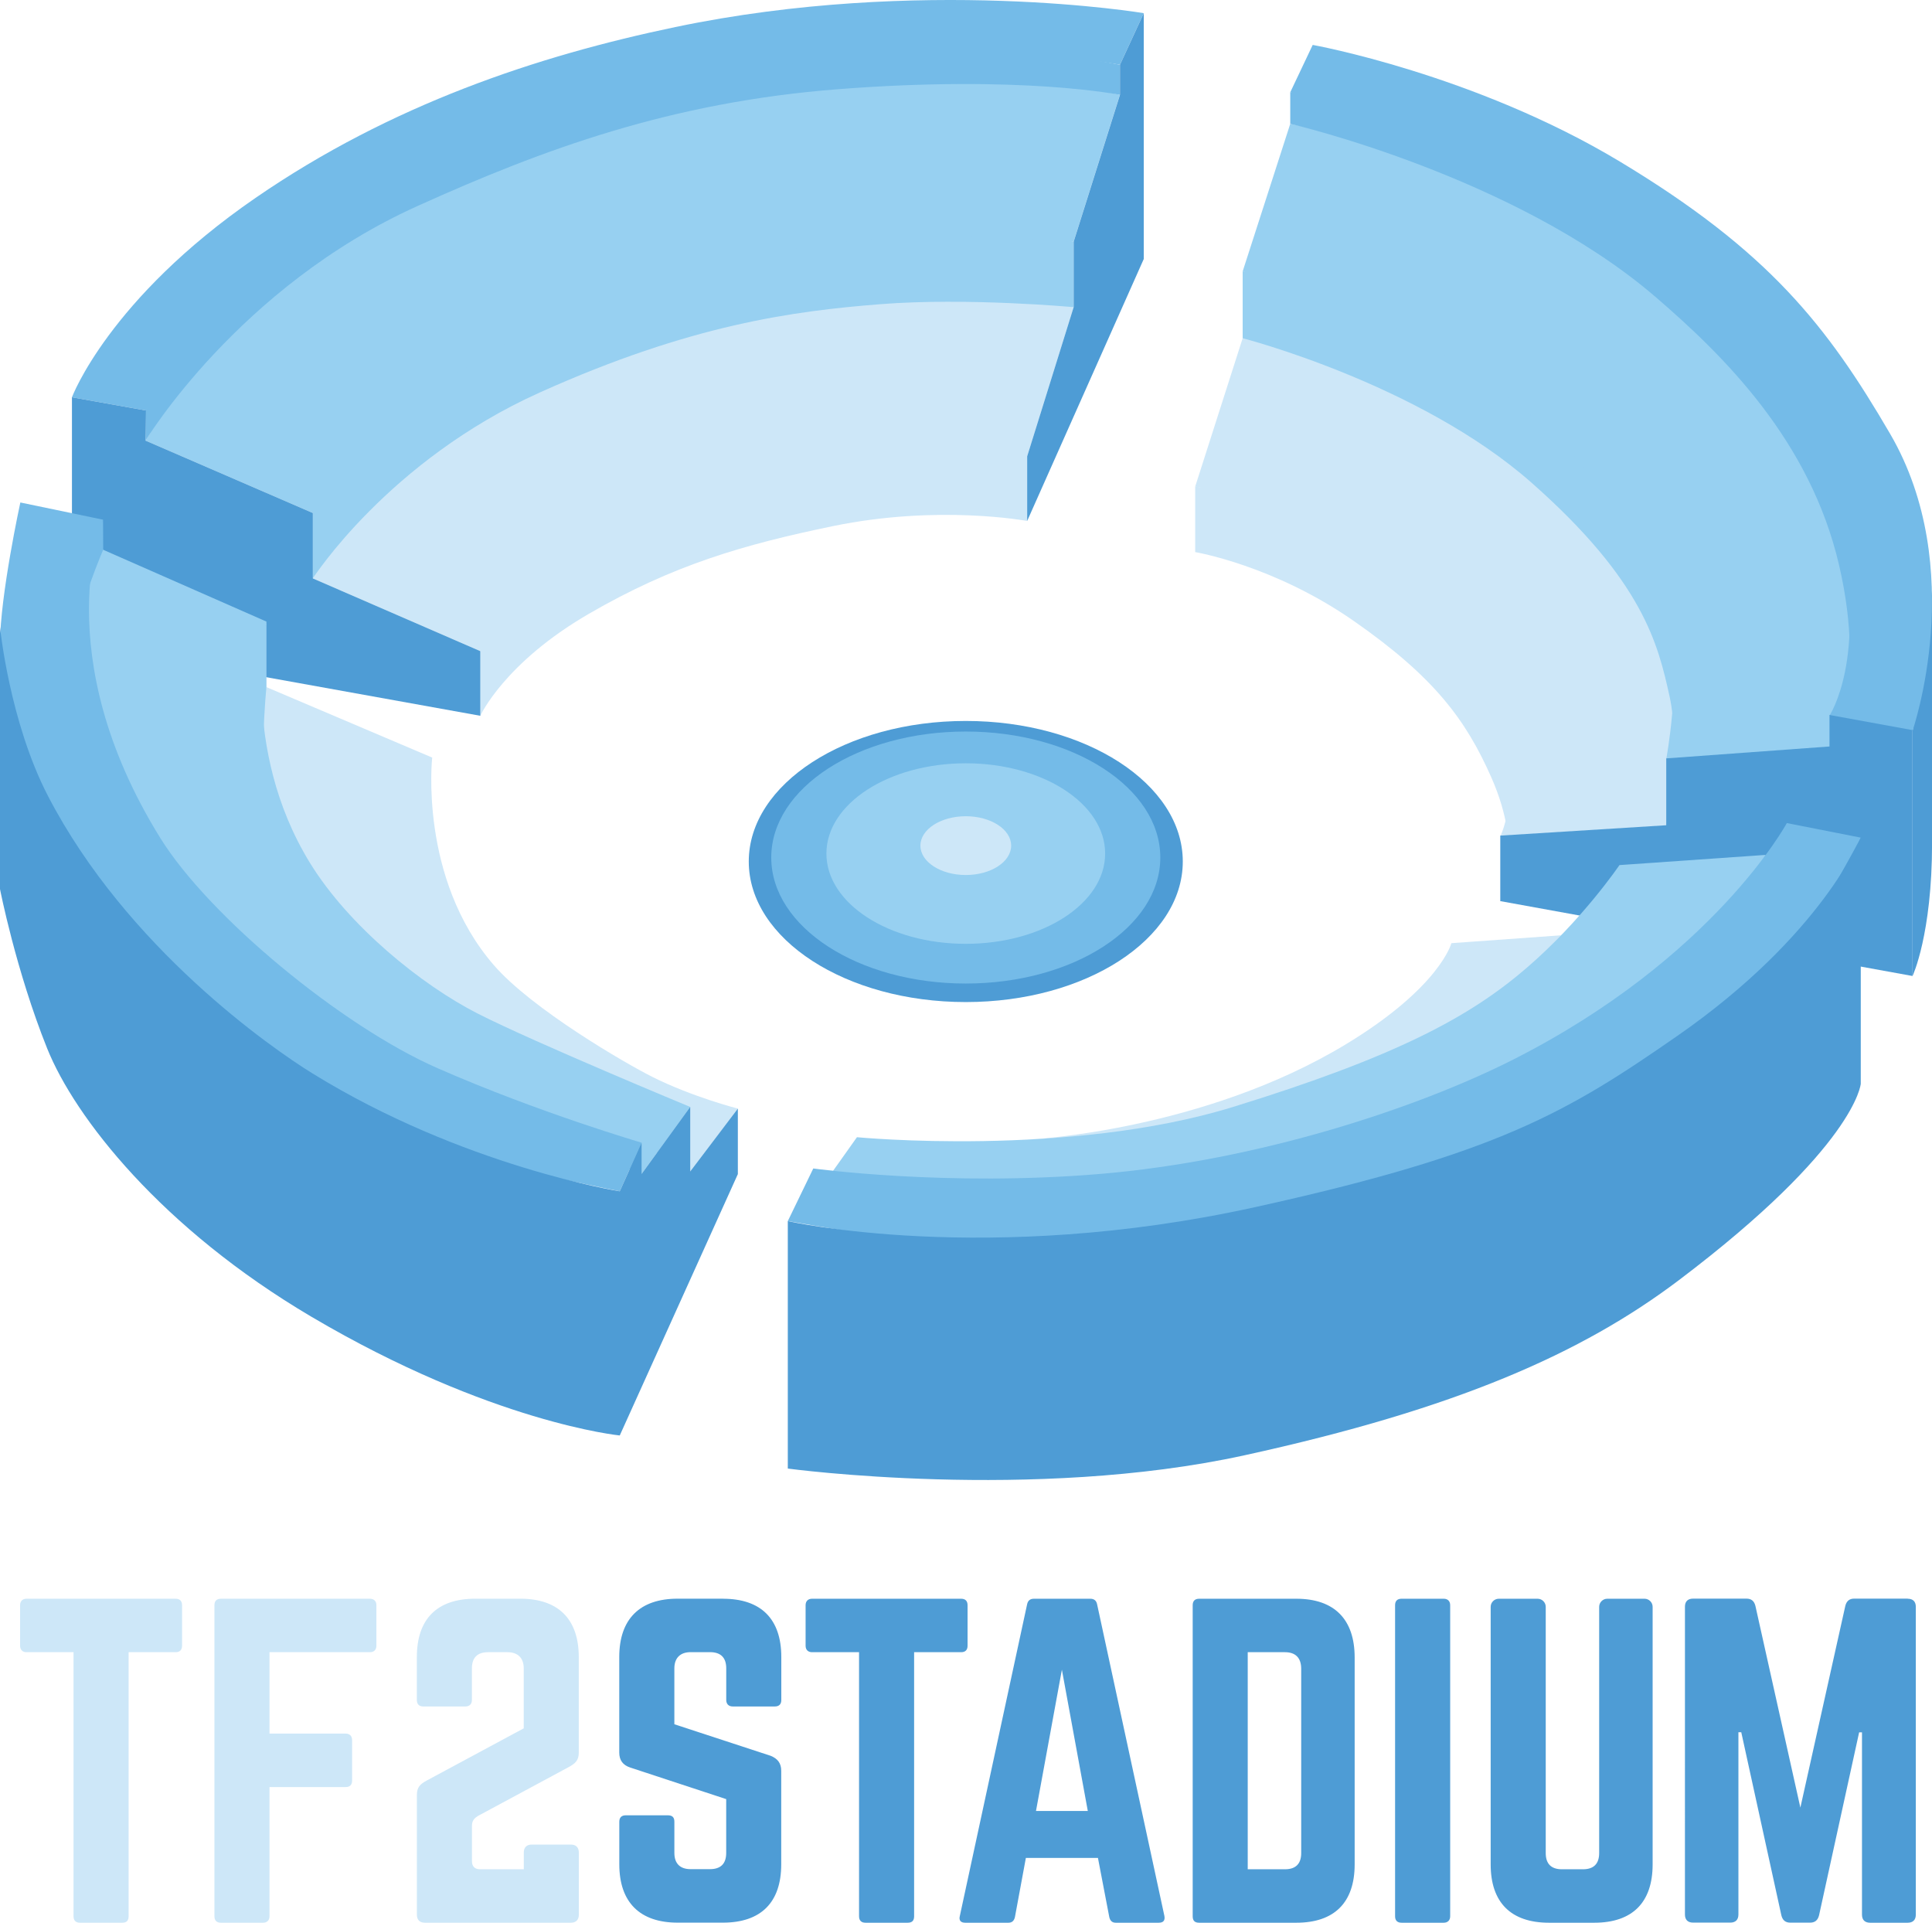 <svg xmlns="http://www.w3.org/2000/svg" width="486.695" height="484.29" viewBox="0 0 486.695 484.29"><path fill="#CDE7F8" d="M121 164v16.282s6-13.313 27.375-25.7c21.188-12.28 38.917-17.404 61.375-22.05 26.66-5.515 49-1.313 49-1.313v-16.29s-33.708-13.21-49-8.55-57.958 9.83-70.958 21S121 164 121 164z"/><path fill="#CDE7F8" d="M78.813 145.688L121 164s6-13.312 27.375-25.7c21.188-12.28 38.917-17.403 61.375-22.05 26.66-5.514 49-1.312 49-1.312l11.71-37.573s-48.334-13.552-69.084-8.052-65.5 20-83.25 31-39.313 45.375-39.313 45.375z"/><path fill="#97D0F1" d="M78.813 129.22v16.47s18.98-29.657 57.146-46.824 64-20.525 85.83-22.25c21.83-1.725 48.66.75 48.66.75v-16.47s-65-19.166-93.5-11.332-67.16 22-79.75 35c-12.59 13-18.4 44.656-18.4 44.656z"/><path fill="#97D0F1" d="M36.667 110.98l42.146 18.24s18.98-29.657 57.146-46.824 64-20.525 85.83-22.25 48.66.75 48.66.75l11.66-37s-77-17.583-102.5-9.083-78.41 23.02-95.2 33.387c-16.79 10.36-47.75 62.78-47.75 62.78z"/><path fill="#74BBE8" d="M36.667 103.397v7.583S60 72.272 105.157 51.897c31.733-14.32 63.718-26.125 105.8-29.417 46.453-3.633 71.168 1.417 71.168 1.417v-7.583s-65.5-13.25-104.5-4.25-66.16 17.385-88.5 32.75c-34.167 23.5-52.458 58.583-52.458 58.583z"/><path fill="#74BBE8" d="M18.125 100.063s9.208-24.72 46.25-50.22c34.16-23.515 71.003-35.772 105.75-43.03 61.833-12.917 118-3.5 118-3.5l-6 13s-24.715-5.05-71.167-1.417c-42.083 3.292-74.068 15.098-105.802 29.417C60 64.688 36.77 103.397 36.77 103.397l-18.645-3.334z"/><path fill="#4E9CD5" d="M18.125 100.063v61.688L121 180.29v-16.28l-42.187-18.32v-16.47l-42.146-18.24.104-7.583M288.13 3.313V65.23l-29.375 65.99v-16.282l11.71-37.572v-16.47l11.666-37v-7.583m199.67 167.75v61.75s4.91-10.375 4.91-33.5v-63.625l-4.9 35.375z"/><path fill="#CDE7F8" d="M301.083 122.563v16.5s19.76 3.28 39.947 17.344c20.188 14.063 28.206 24.81 34.656 39.406 8.563 19.375 2.25 31.313 2.25 31.313l27.926-27.563s-12.32-42.25-25.904-55.5-78.875-21.5-78.875-21.5z"/><path fill="#CDE7F8" d="M313.042 85.188l-11.96 37.375s19.76 3.28 39.948 17.344c20.188 14.063 28.206 24.81 34.656 39.406 8.563 19.375 2.25 31.313 2.25 31.313l41.813-2.604s40.87-48.708 4.87-90.958-111.58-31.876-111.58-31.876z"/><path fill="#97D0F1" d="M313.042 68.355v16.833s44.5 11.458 72.75 36.375 31.91 40.807 34.785 53.807c2.875 13-.828 32.65-.828 32.65l27.12-27.738s-23.25-81.47-48.5-93.97-85.33-17.957-85.33-17.957z"/><path fill="#97D0F1" d="M325.03 31.188l-11.987 37.167s44.5 11.458 72.75 36.375 31.91 40.807 34.785 53.807-.828 32.65-.828 32.65l41.125-3s17.625-25 15.75-40.124-31.834-65.167-50-82.667S325.03 31.188 325.03 31.188z"/><path fill="#74BBE8" d="M325.03 23.25v7.94S381.5 44.25 417 74.75c17.473 15.012 39.043 36.375 46.293 67.625s-2.418 45.813-2.418 45.813l17.5-9.125s-4.5-77.25-46.75-111.797C384.62 28.833 325.03 23.25 325.03 23.25z"/><path fill="#74BBE8" d="M330.688 11.313s40.77 7.333 77.438 29.417c37.447 22.553 52.145 41.324 67.998 68.5 19.834 34 5.668 74.833 5.668 74.833l-20.918-3.813s9.668-14.563 2.418-45.813S434.472 81.825 417 66.813c-35.5-30.5-91.97-43.563-91.97-43.563l5.658-11.937z"/><path fill="#4E9CD5" d="M460.875 180.084v7.937l-41.125 3v16.84l-41.812 2.61v16.5l103.854 18.86V183.9"/><ellipse cx="243.292" cy="216.994" fill="#4E9CD5" rx="54.667" ry="35.403"/><ellipse cx="243.292" cy="215.993" fill="#74BBE8" rx="49.004" ry="31.737"/><ellipse cx="243.292" cy="214.992" fill="#97D0F1" rx="35.109" ry="22.737"/><ellipse cx="243.292" cy="212.993" fill="#CDE7F8" rx="11.431" ry="7.403"/><path fill="#CDE7F8" d="M67.125 173.072l41.75 17.742s-3.394 30.41 15.5 52.25C134 254.19 157.58 267.85 164.268 271.21c10.17 5.104 21.607 8.02 21.607 8.02l-12 15.834s-95.597-51.998-106.264-71.17-.48-50.822-.48-50.822z"/><path fill="#97D0F1" d="M67.125 156.563v16.508s-2.333 22.16 1.167 31.16-13.333-3.66-13.333-3.66l12.16-44z"/><path fill="#97D0F1" d="M25.6 138.3l41.525 18.264s-6.875 31.75 10.938 60.75c9.755 15.882 28.063 30.75 42.313 38s53.5 23.5 53.5 23.5l-12.25 16.875s-111.06-39.52-122.75-64.13C7.876 166.31 25.6 138.3 25.6 138.3z"/><path fill="#74BBE8" d="M25.958 130.897L13.625 153.75s5.875 12.064 5.938 5.814S26 138.446 26 138.446l-.042-7.55"/><path fill="#74BBE8" d="M5.125 126.563S0 150.063 0 162.313s9.125 84.25 40.875 102.75 115.25 35 115.25 35l5.5-12.25s-25.81-7.536-51.375-18.75c-24.283-10.65-57.625-38.25-69.875-58-28.67-46.223-14.417-80.167-14.417-80.167l-20.833-4.333z"/><path fill="#4E9CD5" d="M0 157.938v66s4 20.5 11.875 40.125c6.98 17.396 28.8 45.32 66.625 67.624 45.292 26.71 77.625 29.875 77.625 29.875v-61.5s-39.5-6.25-77.5-29.75c-10.163-6.284-46.632-31.542-66.5-69.75C2.375 181.812 0 157.94 0 157.94zM185.875 279.23v16.5l-29.75 65.832v-61.5l5.5-12.25v7.876l12.25-16.875v16.25"/><path fill="#CDE7F8" d="M259.626 286.994s43.498-2.18 79.498-24.014c23.666-14.352 26.5-25.417 26.5-25.417l27.64-1.983s-32.39 36.983-57.89 43.233-75.748 8.18-75.748 8.18z"/><path fill="#97D0F1" d="M209.75 295.063l6.125-8.625s53.417 5.125 94.75-7.625c41.334-12.75 59.666-22.75 73.834-34.916 14.16-12.167 23.5-26 23.5-26l36.85-2.57s-31.63 55.76-67.69 64.486c-116.75 28.25-167.38 15.25-167.38 15.25z"/><path fill="#74BBE8" d="M198.458 307.562l6.417-13.25s33.625 4.626 72.248 1.376c40.106-3.375 80.137-16.69 104.045-28.792 50.625-25.625 68.957-59.583 68.957-59.583l18.625 3.667s-50.625 96.832-90.625 109.207-179.667-12.625-179.667-12.625z"/><path fill="#4E9CD5" d="M198.458 307.562v62.334s61.667 8.334 115-3.334c53.332-11.666 85.01-25.635 109.48-44.125 44.603-33.707 45.812-49.457 45.812-49.457v-62s-9.613 24.534-46.27 49.98c-27.52 19.103-45.02 29.603-106.396 43.11-67.643 14.89-117.626 3.492-117.626 3.492z"/><path fill="#CDE7F8" d="M44.23 402.685c1.122 0 1.632.612 1.632 1.633v10.2c0 1.02-.51 1.632-1.632 1.632H32.397v66.508c0 1.122-.51 1.632-1.632 1.632H20.157c-1.02 0-1.632-.51-1.632-1.632V416.15H6.692c-1.02 0-1.632-.61-1.632-1.632v-10.2c0-1.02.612-1.633 1.632-1.633H44.23zm50.59 11.833c0 1.02-.61 1.632-1.63 1.632h-25.3v20.503h19.18c1.02 0 1.63.612 1.63 1.633v10.2c0 1.122-.61 1.632-1.63 1.632H67.89v32.54c0 1.02-.612 1.632-1.632 1.632H55.65c-1.12 0-1.63-.612-1.63-1.632v-78.34c0-1.02.51-1.633 1.63-1.633h37.54c1.02 0 1.63.612 1.63 1.633v10.2zm25.5 42.944c-1.02.612-1.428 1.326-1.428 2.448v8.874c0 1.326.714 2.04 2.04 2.04h11.017v-4.182c0-1.326.71-2.04 2.04-2.04h9.79c1.32 0 2.04.714 2.04 2.04v15.606c0 1.326-.72 2.04-2.04 2.04h-36.72c-1.33 0-2.04-.714-2.04-2.04v-30.092c0-1.938.71-2.754 2.65-3.773l24.27-13.057V420.23c0-2.65-1.53-4.08-4.08-4.08h-4.9c-2.76 0-4.08 1.43-4.08 4.08v7.957c0 1.02-.61 1.632-1.63 1.632h-10.61c-1.12 0-1.63-.62-1.63-1.64v-10.81c0-9.59 5.1-14.69 14.68-14.69h11.42c9.48 0 14.69 5.1 14.69 14.69v24.07c0 1.94-.82 2.75-2.76 3.77l-22.74 12.24z"/><path fill="#4E9CD5" d="M182.132 402.685c9.59 0 14.69 5.1 14.69 14.69v10.812c0 1.02-.51 1.632-1.633 1.632h-10.61c-1.02 0-1.63-.62-1.63-1.64v-7.96c0-2.65-1.33-4.08-4.09-4.08h-4.9c-2.55 0-4.08 1.43-4.08 4.08v14.08l24.27 7.95c1.73.71 2.65 1.83 2.65 3.77v23.57c0 9.58-5.1 14.68-14.69 14.68H170.7c-9.485 0-14.69-5.1-14.69-14.69v-10.71c0-1.126.614-1.636 1.634-1.636h10.61c1.12 0 1.63.51 1.63 1.632v7.85c0 2.754 1.53 4.08 4.08 4.08h4.895c2.65 0 4.08-1.326 4.08-4.08v-13.56l-24.18-7.955c-1.84-.61-2.76-1.83-2.76-3.77v-24.07c0-9.59 5.2-14.69 14.69-14.69h11.42zm59.978 0c1.122 0 1.632.612 1.632 1.633v10.2c0 1.02-.51 1.632-1.632 1.632h-11.833v66.508c0 1.122-.51 1.632-1.632 1.632h-10.61c-1.02 0-1.63-.51-1.63-1.632V416.15H204.57c-1.02 0-1.63-.61-1.63-1.632v-10.2c0-1.02.61-1.633 1.63-1.633h37.54zm38.964 81.605c-.918 0-1.428-.51-1.632-1.428l-2.856-14.894H258.43l-2.755 14.894c-.204.918-.714 1.428-1.632 1.428h-10.915c-1.122 0-1.632-.612-1.326-1.734l16.933-78.44c.204-1.022.815-1.43 1.733-1.43h14.18c.918 0 1.53.408 1.733 1.43l16.94 78.44c.21 1.122-.2 1.734-1.43 1.734h-10.81zm-13.567-63.753l-6.528 35.6h13.05l-6.53-35.6zm32.946-16.22c0-1.02.51-1.632 1.632-1.632h24.48c9.59 0 14.69 5.203 14.69 14.79V469.6c0 9.59-5.102 14.69-14.69 14.69h-24.48c-1.122 0-1.632-.51-1.632-1.632v-78.34zm23.256 66.508c2.65 0 4.08-1.326 4.08-4.08v-46.412c0-2.754-1.43-4.183-4.08-4.183h-9.39v54.675h9.38zm39.98-68.14c1.02 0 1.63.612 1.63 1.633v78.34c0 1.02-.61 1.632-1.63 1.632h-10.61c-1.13 0-1.64-.612-1.64-1.632v-78.34c0-1.02.51-1.633 1.63-1.633h10.61zm50.59 0c1.12 0 2.04.92 2.04 2.04V469.6c0 9.59-5.1 14.69-14.69 14.69h-11.42c-9.59 0-14.69-5.1-14.69-14.69v-64.873c0-1.122.92-2.04 2.04-2.04h9.79c1.12 0 2.04.918 2.04 2.04v62.02c0 2.753 1.43 4.08 4.08 4.08h5.3c2.65 0 4.08-1.327 4.08-4.08v-62.02c0-1.122.92-2.04 2.04-2.04h9.38zm66.3 0c1.32 0 2.04.715 2.04 2.04v77.524c0 1.32-.72 2.04-2.04 2.04h-9.48c-1.33 0-2.04-.72-2.04-2.04v-45.91h-.72l-10.1 46.1c-.31 1.22-1.03 1.83-2.25 1.83h-5c-1.23 0-1.94-.62-2.24-1.84l-10.1-46.11h-.72v45.9c0 1.32-.72 2.04-2.04 2.04h-9.39c-1.32 0-2.04-.72-2.04-2.04V404.7c0-1.33.72-2.04 2.04-2.04h13.47c1.223 0 1.94.61 2.242 1.834l11.325 50.8 11.32-50.8c.304-1.225 1.02-1.837 2.242-1.837h13.462z"/></svg>